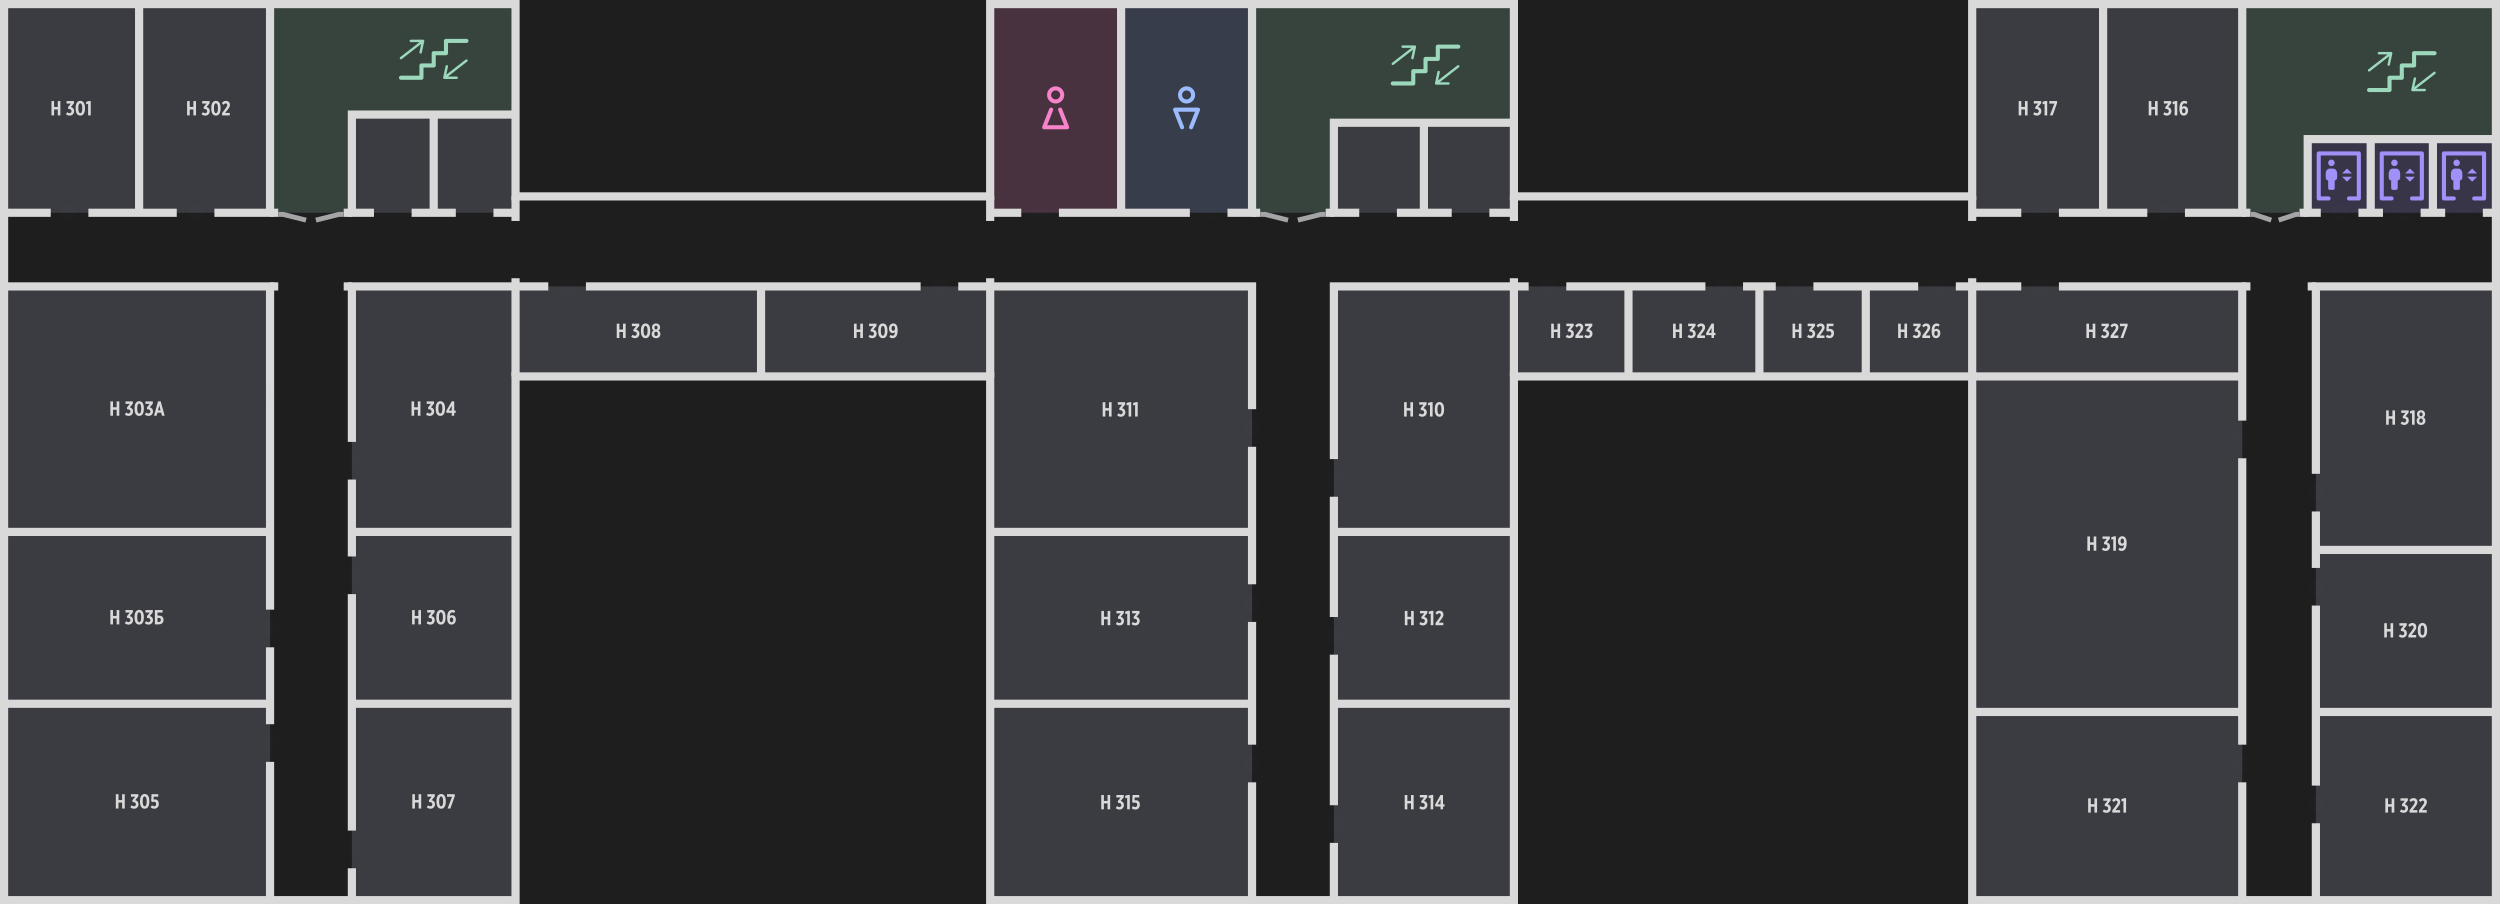 <svg width="3055" height="1105" viewBox="0 0 3055 1105" fill="none" xmlns="http://www.w3.org/2000/svg">
<rect width="3055" height="1105" fill="#1E1E1E"/>
<g id="Corpus N (BS)">
<rect width="7680" height="4320" transform="translate(-4336 -300)" fill="#1E1E1E"/>
<g id="N-3">
<rect width="3055" height="1105" fill="#1E1E1E"/>
<g id="Spaces">
<rect id="!n-3-4" x="1740" y="150" width="110" height="110" fill="#3B3C41"/>
<rect id="!n-3-3" x="1630" y="150" width="110" height="110" fill="#3B3C41"/>
<rect id="!n-3-2" x="530" y="140" width="100" height="120" fill="#3B3C41"/>
<rect id="!n-3-1" x="430" y="140" width="100" height="120" fill="#3B3C41"/>
<rect id="n-3-wcw-1" opacity="0.2" x="1210" y="5" width="160" height="255" fill="#F783CB"/>
<rect id="n-3-wcm-1" opacity="0.2" x="1370" y="5" width="160" height="255" fill="#9CBBFF"/>
<path id="n-3-stair-2" opacity="0.2" d="M1530 5H1850V150H1630V260H1530V5Z" fill="#9CD9BC"/>
<path id="n-3-stair-1" opacity="0.2" d="M2740 5H3050V170H2820V260H2740V5Z" fill="#9CD9BC"/>
<path id="n-3-stair-3" opacity="0.2" d="M330 5H630V140H430V260H330V5Z" fill="#9CD9BC"/>
<rect id="n-3-lift-3" opacity="0.2" x="2973" y="170" width="77" height="90" fill="#A091F8"/>
<rect id="n-3-lift-2" opacity="0.2" x="2897" y="170" width="76" height="90" fill="#A091F8"/>
<rect id="n-3-lift-1" opacity="0.2" x="2820" y="170" width="77" height="90" fill="#A091F8"/>
<rect id="n-327" x="2410" y="350" width="330" height="110" fill="#3B3C41"/>
<rect id="n-326" x="2280" y="350" width="130" height="110" fill="#3B3C41"/>
<rect id="n-325" x="2150" y="350" width="130" height="110" fill="#3B3C41"/>
<rect id="n-324" x="1990" y="350" width="160" height="110" fill="#3B3C41"/>
<rect id="n-323" x="1850" y="350" width="140" height="110" fill="#3B3C41"/>
<rect id="n-322" x="2830" y="870" width="220" height="230" fill="#3B3C41"/>
<rect id="n-321" x="2410" y="870" width="330" height="230" fill="#3B3C41"/>
<rect id="n-320" x="2830" y="672" width="220" height="198" fill="#3B3C41"/>
<rect id="n-319" x="2410" y="460" width="330" height="410" fill="#3B3C41"/>
<rect id="n-318" x="2830" y="350" width="220" height="322" fill="#3B3C41"/>
<rect id="n-317" x="2410" y="5" width="160" height="255" fill="#3B3C41"/>
<rect id="n-316" x="2570" y="5" width="170" height="255" fill="#3B3C41"/>
<rect id="n-315" x="1210" y="860" width="320" height="240" fill="#3B3C41"/>
<rect id="n-314" x="1630" y="860" width="220" height="240" fill="#3B3C41"/>
<rect id="n-313" x="1210" y="650" width="320" height="210" fill="#3B3C41"/>
<rect id="n-312" x="1630" y="650" width="220" height="210" fill="#3B3C41"/>
<rect id="n-311" x="1210" y="350" width="320" height="300" fill="#3B3C41"/>
<rect id="n-310" x="1630" y="350" width="220" height="300" fill="#3B3C41"/>
<rect id="n-309" x="930" y="350" width="280" height="110" fill="#3B3C41"/>
<rect id="n-308" x="630" y="350" width="300" height="110" fill="#3B3C41"/>
<rect id="n-307" x="430" y="860" width="200" height="240" fill="#3B3C41"/>
<rect id="n-306" x="430" y="650" width="200" height="210" fill="#3B3C41"/>
<rect id="n-305" x="5" y="860" width="325" height="240" fill="#3B3C41"/>
<rect id="n-304" x="430" y="350" width="200" height="300" fill="#3B3C41"/>
<rect id="n-303a" x="5" y="350" width="325" height="300" fill="#3B3C41"/>
<rect id="n-303b" x="5" y="650" width="325" height="210" fill="#3B3C41"/>
<rect id="n-302" x="170" y="5" width="160" height="255" fill="#3B3C41"/>
<rect id="n-301" x="5" y="5" width="165" height="255" fill="#3B3C41"/>
</g>
<g id="Walls">
<path id="Vneskniy kontur" d="M630 5H5V1100H630V460H1210V1100H1850V460H2410V1100H3050V5H2410V240H1850V5H1210V240H630V5Z" stroke="#D9D9D9" stroke-width="10"/>
<path id="Vector 137" d="M1850 340L1850 460" stroke="#D9D9D9" stroke-width="10"/>
<path id="Vector 150" d="M1210 340L1210 350" stroke="#D9D9D9" stroke-width="10"/>
<path id="Vector 211" d="M2410 340L2410 350" stroke="#D9D9D9" stroke-width="10"/>
<path id="Vector 205" d="M630 340L630 460" stroke="#D9D9D9" stroke-width="10"/>
<path id="Vector 140" d="M1630 650H1850" stroke="#D9D9D9" stroke-width="10"/>
<path id="Vector 207" d="M430 650H630" stroke="#D9D9D9" stroke-width="10"/>
<path id="Vector 143" d="M1210 650H1530" stroke="#D9D9D9" stroke-width="10"/>
<path id="Vector 209" d="M5 650H330" stroke="#D9D9D9" stroke-width="10"/>
<path id="Vector 141" d="M1630 860H1850" stroke="#D9D9D9" stroke-width="10"/>
<path id="Vector 208" d="M430 860H630" stroke="#D9D9D9" stroke-width="10"/>
<path id="Vector 144" d="M1210 860H1530" stroke="#D9D9D9" stroke-width="10"/>
<path id="Vector 210" d="M5 860H330" stroke="#D9D9D9" stroke-width="10"/>
<path id="Vector 146" d="M1370 260V5" stroke="#D9D9D9" stroke-width="10"/>
<path id="Vector 149" d="M1740 150V260" stroke="#D9D9D9" stroke-width="10"/>
<path id="Subtract" fill-rule="evenodd" clip-rule="evenodd" d="M1535 5V260V265H1530H1500V255H1525V5H1535ZM1454 255V265H1294V255H1454ZM1248 255V265H1210V255H1248Z" fill="#D9D9D9"/>
<path id="Subtract_2" fill-rule="evenodd" clip-rule="evenodd" d="M1850 145H1630H1625V150L1625 260V265H1630H1661V255H1635L1635 155H1850V145ZM1707 255V265H1774V255H1707ZM1845 265H1820V255H1845V240H1855V260V270H1845V265Z" fill="#D9D9D9"/>
<path id="Vector 138" d="M1210 240L1210 270" stroke="#D9D9D9" stroke-width="10"/>
<path id="Vector 212" d="M2410 240L2410 270" stroke="#D9D9D9" stroke-width="10"/>
<path id="Vector 206" d="M630 240L630 270" stroke="#D9D9D9" stroke-width="10"/>
<path id="Subtract_3" fill-rule="evenodd" clip-rule="evenodd" d="M1210 345H1205V350V461H1215V355H1525V500H1535V350V345H1530H1210ZM1525 546V714H1535V546H1525ZM1525 910V760H1535V910H1525ZM1525 956V1100H1535V956H1525Z" fill="#D9D9D9"/>
<path id="Subtract_4" fill-rule="evenodd" clip-rule="evenodd" d="M325 355H5V345H330H335V350V745H325V355ZM325 885V791H335V885H325ZM325 931V1100H335V931H325Z" fill="#D9D9D9"/>
<path id="Subtract_5" fill-rule="evenodd" clip-rule="evenodd" d="M1630 345H1625V350V561H1635V355H1850V345H1630ZM1625 607V754H1635V607H1625ZM1625 984V800H1635V984H1625ZM1625 1030V1100H1635V1030H1625Z" fill="#D9D9D9"/>
<path id="Vector 204" d="M930 350V460" stroke="#D9D9D9" stroke-width="10"/>
<path id="Vector 217" d="M1990 350V460" stroke="#D9D9D9" stroke-width="10"/>
<path id="Vector 218" d="M2150 350V460" stroke="#D9D9D9" stroke-width="10"/>
<path id="Vector 219" d="M2280 350V460" stroke="#D9D9D9" stroke-width="10"/>
<path id="Vector 220" d="M2410 350V460" stroke="#D9D9D9" stroke-width="10"/>
<path id="Vector 221" d="M2740 460H2410" stroke="#D9D9D9" stroke-width="10"/>
<path id="Vector 222" d="M2740 870H2410" stroke="#D9D9D9" stroke-width="10"/>
<path id="Vector 223" d="M3050 870L2830 870" stroke="#D9D9D9" stroke-width="10"/>
<path id="Vector 224" d="M3050 672L2830 672" stroke="#D9D9D9" stroke-width="10"/>
<path id="Subtract_6" fill-rule="evenodd" clip-rule="evenodd" d="M716 345H1125V355H716V345ZM1210 355H1171V345H1210V355ZM670 345H430H425V350V540H435V355H670V345ZM435 586H425V680H435V586ZM425 726V1015H435V726H425ZM425 1100V1061H435V1100H425Z" fill="#D9D9D9"/>
<path id="Subtract_7" fill-rule="evenodd" clip-rule="evenodd" d="M325 255V5H335V260V265H330H262V255H325ZM216 255V265H108V255H216ZM62 255V265H5V255H62Z" fill="#D9D9D9"/>
<path id="Vector 214" d="M530 140V260" stroke="#D9D9D9" stroke-width="10"/>
<path id="Subtract_8" fill-rule="evenodd" clip-rule="evenodd" d="M2745 5V260V265H2740H2670V255H2735V5H2745ZM2624 255H2516V265H2624V255ZM2470 255V265H2410V255H2470Z" fill="#D9D9D9"/>
<path id="Vector 227" d="M2973 170V260" stroke="#D9D9D9" stroke-width="10"/>
<path id="Vector 226" d="M2897 170V260" stroke="#D9D9D9" stroke-width="10"/>
<path id="Vector 228" d="M2570 260V5" stroke="#D9D9D9" stroke-width="10"/>
<path id="Subtract_9" fill-rule="evenodd" clip-rule="evenodd" d="M2820 165L2815 165V170V260V265H2820H2836L2836 255H2825V175L3050 175V165L2820 165ZM2882 265H2912V255H2882V265ZM2988 265H2958V255H2988V265ZM3034 265H3050V255H3034V265Z" fill="#D9D9D9"/>
<path id="Subtract_10" fill-rule="evenodd" clip-rule="evenodd" d="M2830 345H2825V350V579H2835V355H3050V345H2830ZM2825 625V694H2835V625H2825ZM2825 960V740H2835V960H2825ZM2825 1006V1100H2835V1006H2825Z" fill="#D9D9D9"/>
<path id="Subtract_11" fill-rule="evenodd" clip-rule="evenodd" d="M2470 355V345H2390V355H2470ZM2516 355H2735V514H2745V350V345H2740H2516V355ZM2344 345V355H2216V345H2344ZM2735 910V560H2745V910H2735ZM2735 956V1100H2745V956H2735ZM2170 355V345H2130V355H2170ZM2084 345V355H1914V345H2084ZM1868 355L1868 345H1850V355H1868Z" fill="#D9D9D9"/>
<path id="Vector 229" d="M170 260V5" stroke="#D9D9D9" stroke-width="10"/>
<path id="Subtract_12" fill-rule="evenodd" clip-rule="evenodd" d="M425 135H430H630V145H435V255H457V265H430H425V260V140V135ZM503 265H557V255H503V265ZM630 265H603V255H630V265Z" fill="#D9D9D9"/>
<path id="Subtract_13" fill-rule="evenodd" clip-rule="evenodd" d="M1540 265L1540 255H1530V265H1540ZM1620 265H1630V255H1620V265Z" fill="#D9D9D9"/>
<path id="Vector 285" d="M2740 260H2750" stroke="#D9D9D9" stroke-width="10"/>
<path id="Vector 286" d="M2810 260H2820" stroke="#D9D9D9" stroke-width="10"/>
<path id="Vector 281" d="M2740 350H2750" stroke="#D9D9D9" stroke-width="10"/>
<path id="Vector 282" d="M2820 350H2830" stroke="#D9D9D9" stroke-width="10"/>
<path id="Vector 283" d="M330 350H340" stroke="#D9D9D9" stroke-width="10"/>
<path id="Vector 284" d="M420 350H430" stroke="#D9D9D9" stroke-width="10"/>
<path id="Subtract_14" fill-rule="evenodd" clip-rule="evenodd" d="M340 265L340 255H330V265H340ZM420 265H430V255H420V265Z" fill="#D9D9D9"/>
</g>
<g id="Textes">
<path id="n-327_2" d="M2549.58 413V395.528H2552.8V402.704H2557.26V395.528H2560.48V413H2557.26V405.728H2552.8V413H2549.58ZM2571.84 413.264C2570.05 413.264 2568.53 412.688 2567.3 411.536L2568.89 409.04C2569.72 409.872 2570.64 410.288 2571.65 410.288C2572.37 410.288 2572.95 410.064 2573.4 409.616C2573.86 409.152 2574.09 408.536 2574.09 407.768V407.72C2574.09 406.888 2573.77 406.248 2573.13 405.8C2572.51 405.336 2571.6 405.104 2570.4 405.104H2570.04L2569.8 403.016L2573.3 398.528H2568.07V395.528H2577.07V398.216L2573.33 402.8C2574.48 403.072 2575.42 403.616 2576.16 404.432C2576.91 405.232 2577.29 406.296 2577.29 407.624V407.72C2577.29 409.368 2576.77 410.704 2575.73 411.728C2574.7 412.752 2573.41 413.264 2571.84 413.264ZM2579.11 413V410.336L2583.55 404.36C2584.3 403.336 2584.81 402.536 2585.08 401.96C2585.37 401.384 2585.51 400.824 2585.51 400.28C2585.51 399.688 2585.33 399.216 2584.96 398.864C2584.59 398.512 2584.14 398.336 2583.59 398.336C2582.71 398.336 2581.79 398.936 2580.81 400.136L2578.94 397.904C2580.28 396.144 2581.94 395.264 2583.91 395.264C2585.33 395.264 2586.49 395.688 2587.39 396.536C2588.3 397.368 2588.75 398.52 2588.75 399.992V400.04C2588.75 401 2588.56 401.88 2588.18 402.68C2587.81 403.464 2587.1 404.552 2586.04 405.944L2582.97 409.976H2588.63V413H2579.11ZM2591.21 413L2596.66 398.624H2590.52V395.528H2599.97V397.904L2594.6 413H2591.21Z" fill="#D9D9D9"/>
<path id="n-326_2" d="M2319.52 413V395.528H2322.74V402.704H2327.2V395.528H2330.42V413H2327.2V405.728H2322.74V413H2319.52ZM2341.78 413.264C2339.98 413.264 2338.47 412.688 2337.24 411.536L2338.82 409.04C2339.66 409.872 2340.58 410.288 2341.58 410.288C2342.3 410.288 2342.89 410.064 2343.34 409.616C2343.8 409.152 2344.03 408.536 2344.03 407.768V407.72C2344.03 406.888 2343.71 406.248 2343.07 405.8C2342.45 405.336 2341.54 405.104 2340.34 405.104H2339.98L2339.74 403.016L2343.24 398.528H2338.01V395.528H2347.01V398.216L2343.26 402.8C2344.42 403.072 2345.36 403.616 2346.1 404.432C2346.85 405.232 2347.22 406.296 2347.22 407.624V407.72C2347.22 409.368 2346.7 410.704 2345.66 411.728C2344.64 412.752 2343.34 413.264 2341.78 413.264ZM2349.04 413V410.336L2353.48 404.36C2354.24 403.336 2354.75 402.536 2355.02 401.96C2355.31 401.384 2355.45 400.824 2355.45 400.28C2355.45 399.688 2355.27 399.216 2354.9 398.864C2354.53 398.512 2354.08 398.336 2353.53 398.336C2352.65 398.336 2351.72 398.936 2350.75 400.136L2348.88 397.904C2350.22 396.144 2351.88 395.264 2353.84 395.264C2355.27 395.264 2356.43 395.688 2357.32 396.536C2358.24 397.368 2358.69 398.52 2358.69 399.992V400.04C2358.69 401 2358.5 401.88 2358.12 402.68C2357.75 403.464 2357.04 404.552 2355.98 405.944L2352.91 409.976H2358.57V413H2349.04ZM2365.83 413.264C2364.42 413.264 2363.29 412.816 2362.42 411.92C2361.11 410.608 2360.46 408.312 2360.46 405.032V404.792C2360.46 401.592 2360.99 399.208 2362.06 397.64C2363.15 396.056 2364.67 395.264 2366.62 395.264C2367.95 395.264 2369.18 395.68 2370.32 396.512L2368.93 399.176C2368.22 398.552 2367.45 398.24 2366.6 398.24C2365.74 398.24 2365.05 398.624 2364.54 399.392C2364.04 400.16 2363.76 401.28 2363.7 402.752C2364.51 402.08 2365.47 401.744 2366.58 401.744C2367.81 401.744 2368.86 402.208 2369.72 403.136C2370.6 404.064 2371.04 405.416 2371.04 407.192V407.264C2371.04 409.024 2370.54 410.464 2369.53 411.584C2368.54 412.704 2367.3 413.264 2365.83 413.264ZM2364.25 409.592C2364.62 410.12 2365.14 410.384 2365.81 410.384C2366.48 410.384 2367 410.12 2367.37 409.592C2367.74 409.064 2367.92 408.344 2367.92 407.432V407.408C2367.92 406.496 2367.73 405.784 2367.34 405.272C2366.98 404.744 2366.46 404.48 2365.81 404.48C2365.15 404.48 2364.63 404.744 2364.25 405.272C2363.88 405.784 2363.7 406.496 2363.7 407.408V407.432C2363.7 408.344 2363.88 409.064 2364.25 409.592Z" fill="#D9D9D9"/>
<path id="n-325_2" d="M2190.48 413V395.528H2193.7V402.704H2198.16V395.528H2201.38V413H2198.16V405.728H2193.7V413H2190.48ZM2212.73 413.264C2210.94 413.264 2209.43 412.688 2208.2 411.536L2209.78 409.04C2210.61 409.872 2211.53 410.288 2212.54 410.288C2213.26 410.288 2213.85 410.064 2214.29 409.616C2214.76 409.152 2214.99 408.536 2214.99 407.768V407.72C2214.99 406.888 2214.67 406.248 2214.03 405.8C2213.41 405.336 2212.49 405.104 2211.29 405.104H2210.93L2210.69 403.016L2214.2 398.528H2208.97V395.528H2217.97V398.216L2214.22 402.8C2215.37 403.072 2216.32 403.616 2217.05 404.432C2217.81 405.232 2218.18 406.296 2218.18 407.624V407.72C2218.18 409.368 2217.66 410.704 2216.62 411.728C2215.6 412.752 2214.3 413.264 2212.73 413.264ZM2220 413V410.336L2224.44 404.36C2225.19 403.336 2225.7 402.536 2225.98 401.96C2226.26 401.384 2226.41 400.824 2226.41 400.28C2226.41 399.688 2226.22 399.216 2225.86 398.864C2225.49 398.512 2225.03 398.336 2224.49 398.336C2223.61 398.336 2222.68 398.936 2221.7 400.136L2219.83 397.904C2221.18 396.144 2222.83 395.264 2224.8 395.264C2226.22 395.264 2227.38 395.688 2228.28 396.536C2229.19 397.368 2229.65 398.52 2229.65 399.992V400.04C2229.65 401 2229.46 401.88 2229.07 402.68C2228.7 403.464 2227.99 404.552 2226.94 405.944L2223.86 409.976H2229.53V413H2220ZM2235.59 413.264C2233.89 413.264 2232.4 412.688 2231.12 411.536L2232.73 409.016C2233.64 409.832 2234.56 410.24 2235.49 410.24C2236.23 410.24 2236.82 409.992 2237.27 409.496C2237.72 408.984 2237.94 408.296 2237.94 407.432V407.408C2237.94 406.576 2237.7 405.928 2237.22 405.464C2236.74 404.984 2236.12 404.744 2235.37 404.744C2234.78 404.744 2234.16 404.896 2233.52 405.2L2231.8 404.072L2232.28 395.528H2240.44V398.528H2234.87L2234.65 402.032C2235.2 401.888 2235.73 401.816 2236.26 401.816C2237.64 401.816 2238.79 402.272 2239.72 403.184C2240.66 404.08 2241.13 405.44 2241.13 407.264V407.336C2241.13 409.16 2240.61 410.608 2239.57 411.68C2238.53 412.736 2237.2 413.264 2235.59 413.264Z" fill="#D9D9D9"/>
<path id="n-324_2" d="M2044.46 413V395.528H2047.68V402.704H2052.14V395.528H2055.36V413H2052.14V405.728H2047.68V413H2044.46ZM2066.72 413.264C2064.93 413.264 2063.41 412.688 2062.18 411.536L2063.77 409.04C2064.6 409.872 2065.52 410.288 2066.53 410.288C2067.25 410.288 2067.83 410.064 2068.28 409.616C2068.74 409.152 2068.97 408.536 2068.97 407.768V407.72C2068.97 406.888 2068.65 406.248 2068.01 405.8C2067.39 405.336 2066.48 405.104 2065.28 405.104H2064.92L2064.68 403.016L2068.18 398.528H2062.95V395.528H2071.95V398.216L2068.21 402.8C2069.36 403.072 2070.3 403.616 2071.04 404.432C2071.79 405.232 2072.17 406.296 2072.17 407.624V407.72C2072.17 409.368 2071.65 410.704 2070.61 411.728C2069.58 412.752 2068.29 413.264 2066.72 413.264ZM2073.98 413V410.336L2078.42 404.36C2079.18 403.336 2079.69 402.536 2079.96 401.96C2080.25 401.384 2080.39 400.824 2080.39 400.28C2080.39 399.688 2080.21 399.216 2079.84 398.864C2079.47 398.512 2079.02 398.336 2078.47 398.336C2077.59 398.336 2076.66 398.936 2075.69 400.136L2073.82 397.904C2075.16 396.144 2076.82 395.264 2078.78 395.264C2080.21 395.264 2081.37 395.688 2082.26 396.536C2083.18 397.368 2083.63 398.52 2083.63 399.992V400.04C2083.63 401 2083.44 401.88 2083.06 402.68C2082.69 403.464 2081.98 404.552 2080.92 405.944L2077.85 409.976H2083.51V413H2073.98ZM2091.45 413V409.544H2085.04L2084.78 407.168L2091.48 395.456H2094.45V406.784H2096.3V409.544H2094.45V413H2091.45ZM2088 406.784H2091.45V400.64L2088 406.784Z" fill="#D9D9D9"/>
<path id="n-323_2" d="M1895.56 413V395.528H1898.78V402.704H1903.24V395.528H1906.46V413H1903.24V405.728H1898.78V413H1895.56ZM1917.82 413.264C1916.02 413.264 1914.51 412.688 1913.28 411.536L1914.86 409.04C1915.7 409.872 1916.62 410.288 1917.62 410.288C1918.34 410.288 1918.93 410.064 1919.38 409.616C1919.84 409.152 1920.07 408.536 1920.07 407.768V407.72C1920.07 406.888 1919.75 406.248 1919.11 405.8C1918.49 405.336 1917.58 405.104 1916.38 405.104H1916.02L1915.78 403.016L1919.28 398.528H1914.05V395.528H1923.05V398.216L1919.3 402.8C1920.46 403.072 1921.4 403.616 1922.14 404.432C1922.89 405.232 1923.26 406.296 1923.26 407.624V407.72C1923.26 409.368 1922.74 410.704 1921.7 411.728C1920.68 412.752 1919.38 413.264 1917.82 413.264ZM1925.08 413V410.336L1929.52 404.36C1930.27 403.336 1930.79 402.536 1931.06 401.96C1931.35 401.384 1931.49 400.824 1931.49 400.28C1931.49 399.688 1931.31 399.216 1930.94 398.864C1930.57 398.512 1930.11 398.336 1929.57 398.336C1928.69 398.336 1927.76 398.936 1926.79 400.136L1924.91 397.904C1926.26 396.144 1927.91 395.264 1929.88 395.264C1931.31 395.264 1932.47 395.688 1933.36 396.536C1934.27 397.368 1934.73 398.52 1934.73 399.992V400.04C1934.73 401 1934.54 401.88 1934.15 402.68C1933.79 403.464 1933.07 404.552 1932.02 405.944L1928.95 409.976H1934.61V413H1925.08ZM1940.55 413.264C1938.76 413.264 1937.25 412.688 1936.01 411.536L1937.6 409.04C1938.43 409.872 1939.35 410.288 1940.36 410.288C1941.08 410.288 1941.66 410.064 1942.11 409.616C1942.57 409.152 1942.81 408.536 1942.81 407.768V407.72C1942.81 406.888 1942.49 406.248 1941.85 405.8C1941.22 405.336 1940.31 405.104 1939.11 405.104H1938.75L1938.51 403.016L1942.01 398.528H1936.78V395.528H1945.78V398.216L1942.04 402.8C1943.19 403.072 1944.13 403.616 1944.87 404.432C1945.62 405.232 1946 406.296 1946 407.624V407.72C1946 409.368 1945.48 410.704 1944.44 411.728C1943.41 412.752 1942.12 413.264 1940.55 413.264Z" fill="#D9D9D9"/>
<path id="n-322_2" d="M2914.93 993V975.528H2918.15V982.704H2922.61V975.528H2925.83V993H2922.61V985.728H2918.15V993H2914.93ZM2937.19 993.264C2935.39 993.264 2933.88 992.688 2932.65 991.536L2934.23 989.04C2935.07 989.872 2935.99 990.288 2936.99 990.288C2937.71 990.288 2938.3 990.064 2938.75 989.616C2939.21 989.152 2939.44 988.536 2939.44 987.768V987.72C2939.44 986.888 2939.12 986.248 2938.48 985.8C2937.86 985.336 2936.95 985.104 2935.75 985.104H2935.39L2935.15 983.016L2938.65 978.528H2933.42V975.528H2942.42V978.216L2938.67 982.8C2939.83 983.072 2940.77 983.616 2941.51 984.432C2942.26 985.232 2942.63 986.296 2942.63 987.624V987.72C2942.63 989.368 2942.11 990.704 2941.07 991.728C2940.05 992.752 2938.75 993.264 2937.19 993.264ZM2944.45 993V990.336L2948.89 984.36C2949.65 983.336 2950.16 982.536 2950.43 981.96C2950.72 981.384 2950.86 980.824 2950.86 980.28C2950.86 979.688 2950.68 979.216 2950.31 978.864C2949.94 978.512 2949.49 978.336 2948.94 978.336C2948.06 978.336 2947.13 978.936 2946.16 980.136L2944.29 977.904C2945.63 976.144 2947.29 975.264 2949.25 975.264C2950.68 975.264 2951.84 975.688 2952.73 976.536C2953.65 977.368 2954.1 978.52 2954.1 979.992V980.04C2954.1 981 2953.91 981.88 2953.53 982.68C2953.16 983.464 2952.45 984.552 2951.39 985.944L2948.32 989.976H2953.98V993H2944.45ZM2955.98 993V990.336L2960.42 984.36C2961.18 983.336 2961.69 982.536 2961.96 981.96C2962.25 981.384 2962.39 980.824 2962.39 980.28C2962.39 979.688 2962.21 979.216 2961.84 978.864C2961.47 978.512 2961.02 978.336 2960.47 978.336C2959.59 978.336 2958.66 978.936 2957.69 980.136L2955.82 977.904C2957.16 976.144 2958.82 975.264 2960.78 975.264C2962.21 975.264 2963.37 975.688 2964.26 976.536C2965.18 977.368 2965.63 978.52 2965.63 979.992V980.04C2965.63 981 2965.44 981.88 2965.06 982.68C2964.69 983.464 2963.98 984.552 2962.92 985.944L2959.85 989.976H2965.51V993H2955.98Z" fill="#D9D9D9"/>
<path id="n-321_2" d="M2551.73 993V975.528H2554.94V982.704H2559.41V975.528H2562.62V993H2559.41V985.728H2554.94V993H2551.73ZM2573.98 993.264C2572.19 993.264 2570.68 992.688 2569.44 991.536L2571.03 989.04C2571.86 989.872 2572.78 990.288 2573.79 990.288C2574.51 990.288 2575.09 990.064 2575.54 989.616C2576 989.152 2576.24 988.536 2576.24 987.768V987.72C2576.24 986.888 2575.92 986.248 2575.28 985.8C2574.65 985.336 2573.74 985.104 2572.54 985.104H2572.18L2571.94 983.016L2575.44 978.528H2570.21V975.528H2579.21V978.216L2575.47 982.8C2576.62 983.072 2577.56 983.616 2578.3 984.432C2579.05 985.232 2579.43 986.296 2579.43 987.624V987.72C2579.43 989.368 2578.91 990.704 2577.87 991.728C2576.84 992.752 2575.55 993.264 2573.98 993.264ZM2581.25 993V990.336L2585.69 984.36C2586.44 983.336 2586.95 982.536 2587.22 981.96C2587.51 981.384 2587.65 980.824 2587.65 980.28C2587.65 979.688 2587.47 979.216 2587.1 978.864C2586.73 978.512 2586.28 978.336 2585.73 978.336C2584.85 978.336 2583.93 978.936 2582.95 980.136L2581.08 977.904C2582.42 976.144 2584.08 975.264 2586.05 975.264C2587.47 975.264 2588.63 975.688 2589.53 976.536C2590.44 977.368 2590.89 978.52 2590.89 979.992V980.04C2590.89 981 2590.7 981.88 2590.32 982.68C2589.95 983.464 2589.24 984.552 2588.18 985.944L2585.11 989.976H2590.77V993H2581.25ZM2594.84 993V978.816L2592.59 979.488L2592.3 976.512L2595.8 975.408H2598.06V993H2594.84Z" fill="#D9D9D9"/>
<path id="n-320_2" d="M2913.54 779V761.528H2916.76V768.704H2921.22V761.528H2924.44V779H2921.22V771.728H2916.76V779H2913.54ZM2935.8 779.264C2934 779.264 2932.49 778.688 2931.26 777.536L2932.84 775.04C2933.68 775.872 2934.6 776.288 2935.6 776.288C2936.32 776.288 2936.91 776.064 2937.36 775.616C2937.82 775.152 2938.05 774.536 2938.05 773.768V773.72C2938.05 772.888 2937.73 772.248 2937.09 771.8C2936.47 771.336 2935.56 771.104 2934.36 771.104H2934L2933.76 769.016L2937.26 764.528H2932.03V761.528H2941.03V764.216L2937.28 768.8C2938.44 769.072 2939.38 769.616 2940.12 770.432C2940.87 771.232 2941.24 772.296 2941.24 773.624V773.72C2941.24 775.368 2940.72 776.704 2939.68 777.728C2938.66 778.752 2937.36 779.264 2935.8 779.264ZM2943.06 779V776.336L2947.5 770.36C2948.25 769.336 2948.77 768.536 2949.04 767.96C2949.33 767.384 2949.47 766.824 2949.47 766.28C2949.47 765.688 2949.29 765.216 2948.92 764.864C2948.55 764.512 2948.09 764.336 2947.55 764.336C2946.67 764.336 2945.74 764.936 2944.77 766.136L2942.89 763.904C2944.24 762.144 2945.89 761.264 2947.86 761.264C2949.29 761.264 2950.45 761.688 2951.34 762.536C2952.25 763.368 2952.71 764.52 2952.71 765.992V766.04C2952.71 767 2952.52 767.88 2952.13 768.68C2951.77 769.464 2951.05 770.552 2950 771.944L2946.93 775.976H2952.59V779H2943.06ZM2960.23 779.264C2958.43 779.264 2957.03 778.52 2956.03 777.032C2955.04 775.544 2954.55 773.392 2954.55 770.576V769.976C2954.55 767.144 2955.04 764.984 2956.03 763.496C2957.04 762.008 2958.45 761.264 2960.26 761.264C2962.05 761.264 2963.44 762.008 2964.43 763.496C2965.43 764.984 2965.92 767.136 2965.92 769.952V770.552C2965.92 773.384 2965.42 775.544 2964.41 777.032C2963.42 778.52 2962.03 779.264 2960.23 779.264ZM2960.26 776.288C2961.87 776.288 2962.68 774.352 2962.68 770.48V770.072C2962.68 768.056 2962.46 766.584 2962.01 765.656C2961.56 764.712 2960.97 764.24 2960.23 764.24C2958.62 764.24 2957.81 766.176 2957.81 770.048V770.456C2957.81 774.344 2958.63 776.288 2960.26 776.288Z" fill="#D9D9D9"/>
<path id="n-319_2" d="M2550.77 673V655.528H2553.98V662.704H2558.45V655.528H2561.66V673H2558.45V665.728H2553.98V673H2550.77ZM2573.02 673.264C2571.23 673.264 2569.72 672.688 2568.49 671.536L2570.07 669.04C2570.9 669.872 2571.82 670.288 2572.83 670.288C2573.55 670.288 2574.13 670.064 2574.58 669.616C2575.05 669.152 2575.28 668.536 2575.28 667.768V667.72C2575.28 666.888 2574.96 666.248 2574.32 665.8C2573.69 665.336 2572.78 665.104 2571.58 665.104H2571.22L2570.98 663.016L2574.49 658.528H2569.25V655.528H2578.25V658.216L2574.51 662.8C2575.66 663.072 2576.61 663.616 2577.34 664.432C2578.09 665.232 2578.47 666.296 2578.47 667.624V667.72C2578.47 669.368 2577.95 670.704 2576.91 671.728C2575.89 672.752 2574.59 673.264 2573.02 673.264ZM2582.42 673V658.816L2580.17 659.488L2579.88 656.512L2583.38 655.408H2585.64V673H2582.42ZM2592.6 670.288C2593.46 670.288 2594.14 669.92 2594.64 669.184C2595.14 668.448 2595.42 667.392 2595.48 666.016C2594.7 666.656 2593.75 666.976 2592.65 666.976C2591.4 666.976 2590.34 666.504 2589.46 665.56C2588.59 664.616 2588.16 663.24 2588.16 661.432V661.36C2588.16 659.568 2588.66 658.104 2589.65 656.968C2590.66 655.832 2591.9 655.264 2593.37 655.264C2594.78 655.264 2595.91 655.712 2596.78 656.608C2597.43 657.296 2597.92 658.168 2598.24 659.224C2598.58 660.28 2598.74 661.704 2598.74 663.496V663.736C2598.74 666.936 2598.2 669.328 2597.11 670.912C2596.04 672.48 2594.53 673.264 2592.58 673.264C2591.18 673.264 2589.86 672.784 2588.62 671.824L2590.01 669.16C2590.94 669.912 2591.8 670.288 2592.6 670.288ZM2593.39 664.24C2594.06 664.24 2594.58 663.976 2594.95 663.448C2595.34 662.92 2595.53 662.176 2595.53 661.216V661.192C2595.53 660.232 2595.34 659.488 2594.95 658.96C2594.58 658.416 2594.06 658.144 2593.39 658.144C2592.72 658.144 2592.2 658.416 2591.83 658.96C2591.46 659.488 2591.28 660.232 2591.28 661.192V661.216C2591.28 662.176 2591.46 662.92 2591.83 663.448C2592.22 663.976 2592.74 664.24 2593.39 664.24Z" fill="#D9D9D9"/>
<path id="n-318_2" d="M2915.84 519V501.528H2919.05V508.704H2923.52V501.528H2926.73V519H2923.52V511.728H2919.05V519H2915.84ZM2938.09 519.264C2936.3 519.264 2934.79 518.688 2933.56 517.536L2935.14 515.04C2935.97 515.872 2936.89 516.288 2937.9 516.288C2938.62 516.288 2939.2 516.064 2939.65 515.616C2940.12 515.152 2940.35 514.536 2940.35 513.768V513.72C2940.35 512.888 2940.03 512.248 2939.39 511.8C2938.76 511.336 2937.85 511.104 2936.65 511.104H2936.29L2936.05 509.016L2939.56 504.528H2934.32V501.528H2943.32V504.216L2939.58 508.8C2940.73 509.072 2941.68 509.616 2942.41 510.432C2943.16 511.232 2943.54 512.296 2943.54 513.624V513.72C2943.54 515.368 2943.02 516.704 2941.98 517.728C2940.96 518.752 2939.66 519.264 2938.09 519.264ZM2947.49 519V504.816L2945.24 505.488L2944.95 502.512L2948.45 501.408H2950.71V519H2947.49ZM2958.49 519.264C2956.94 519.264 2955.66 518.816 2954.67 517.92C2953.68 517.008 2953.18 515.792 2953.18 514.272V514.152C2953.18 512.248 2953.99 510.848 2955.61 509.952C2954.25 509.12 2953.57 507.832 2953.57 506.088V505.968C2953.57 504.592 2954.02 503.464 2954.94 502.584C2955.86 501.704 2957.05 501.264 2958.49 501.264C2959.93 501.264 2961.1 501.704 2962.02 502.584C2962.94 503.464 2963.41 504.592 2963.41 505.968V506.088C2963.41 507.816 2962.74 509.104 2961.39 509.952C2963.01 510.848 2963.82 512.248 2963.82 514.152V514.272C2963.82 515.792 2963.32 517.008 2962.33 517.92C2961.34 518.816 2960.06 519.264 2958.49 519.264ZM2957.12 508.008C2957.49 508.456 2957.94 508.68 2958.49 508.68C2959.03 508.68 2959.49 508.456 2959.86 508.008C2960.22 507.56 2960.41 506.968 2960.41 506.232V506.208C2960.41 505.472 2960.22 504.904 2959.86 504.504C2959.49 504.088 2959.03 503.88 2958.49 503.88C2957.94 503.88 2957.49 504.088 2957.12 504.504C2956.75 504.904 2956.57 505.472 2956.57 506.208V506.232C2956.57 506.968 2956.75 507.56 2957.12 508.008ZM2956.9 515.928C2957.32 516.392 2957.85 516.624 2958.49 516.624C2959.13 516.624 2959.66 516.392 2960.07 515.928C2960.49 515.464 2960.7 514.816 2960.7 513.984V513.936C2960.7 513.136 2960.49 512.504 2960.07 512.04C2959.66 511.576 2959.13 511.344 2958.49 511.344C2957.85 511.344 2957.32 511.576 2956.9 512.04C2956.5 512.504 2956.3 513.136 2956.3 513.936V513.984C2956.3 514.816 2956.5 515.464 2956.9 515.928Z" fill="#D9D9D9"/>
<path id="n-317_2" d="M2466.82 141V123.528H2470.03V130.704H2474.5V123.528H2477.71V141H2474.5V133.728H2470.03V141H2466.82ZM2489.07 141.264C2487.28 141.264 2485.77 140.688 2484.54 139.536L2486.12 137.04C2486.95 137.872 2487.87 138.288 2488.88 138.288C2489.6 138.288 2490.18 138.064 2490.63 137.616C2491.1 137.152 2491.33 136.536 2491.33 135.768V135.72C2491.33 134.888 2491.01 134.248 2490.37 133.8C2489.74 133.336 2488.83 133.104 2487.63 133.104H2487.27L2487.03 131.016L2490.54 126.528H2485.3V123.528H2494.3V126.216L2490.56 130.8C2491.71 131.072 2492.66 131.616 2493.39 132.432C2494.14 133.232 2494.52 134.296 2494.52 135.624V135.72C2494.52 137.368 2494 138.704 2492.96 139.728C2491.94 140.752 2490.64 141.264 2489.07 141.264ZM2498.47 141V126.816L2496.22 127.488L2495.93 124.512L2499.43 123.408H2501.69V141H2498.47ZM2504.98 141L2510.43 126.624H2504.28V123.528H2513.74V125.904L2508.36 141H2504.98Z" fill="#D9D9D9"/>
<path id="n-316_2" d="M2625.74 141V123.528H2628.96V130.704H2633.42V123.528H2636.64V141H2633.42V133.728H2628.96V141H2625.74ZM2648 141.264C2646.21 141.264 2644.69 140.688 2643.46 139.536L2645.05 137.04C2645.88 137.872 2646.8 138.288 2647.81 138.288C2648.53 138.288 2649.11 138.064 2649.56 137.616C2650.02 137.152 2650.25 136.536 2650.25 135.768V135.72C2650.25 134.888 2649.93 134.248 2649.29 133.8C2648.67 133.336 2647.76 133.104 2646.56 133.104H2646.2L2645.96 131.016L2649.46 126.528H2644.23V123.528H2653.23V126.216L2649.49 130.8C2650.64 131.072 2651.58 131.616 2652.32 132.432C2653.07 133.232 2653.45 134.296 2653.45 135.624V135.72C2653.45 137.368 2652.93 138.704 2651.89 139.728C2650.86 140.752 2649.57 141.264 2648 141.264ZM2657.4 141V126.816L2655.14 127.488L2654.86 124.512L2658.36 123.408H2660.62V141H2657.4ZM2668.61 141.264C2667.2 141.264 2666.07 140.816 2665.2 139.92C2663.89 138.608 2663.23 136.312 2663.23 133.032V132.792C2663.23 129.592 2663.77 127.208 2664.84 125.64C2665.93 124.056 2667.45 123.264 2669.4 123.264C2670.73 123.264 2671.96 123.68 2673.1 124.512L2671.71 127.176C2671 126.552 2670.23 126.24 2669.38 126.24C2668.51 126.24 2667.83 126.624 2667.31 127.392C2666.82 128.16 2666.54 129.28 2666.47 130.752C2667.29 130.08 2668.25 129.744 2669.35 129.744C2670.59 129.744 2671.63 130.208 2672.5 131.136C2673.38 132.064 2673.82 133.416 2673.82 135.192V135.264C2673.82 137.024 2673.31 138.464 2672.31 139.584C2671.31 140.704 2670.08 141.264 2668.61 141.264ZM2667.03 137.592C2667.39 138.12 2667.91 138.384 2668.59 138.384C2669.26 138.384 2669.78 138.12 2670.15 137.592C2670.51 137.064 2670.7 136.344 2670.7 135.432V135.408C2670.7 134.496 2670.51 133.784 2670.12 133.272C2669.75 132.744 2669.24 132.48 2668.59 132.48C2667.93 132.48 2667.41 132.744 2667.03 133.272C2666.66 133.784 2666.47 134.496 2666.47 135.408V135.432C2666.47 136.344 2666.66 137.064 2667.03 137.592Z" fill="#D9D9D9"/>
<path id="n-315_2" d="M1345.74 989V971.528H1348.95V978.704H1353.42V971.528H1356.63V989H1353.42V981.728H1348.95V989H1345.74ZM1367.99 989.264C1366.2 989.264 1364.69 988.688 1363.45 987.536L1365.04 985.04C1365.87 985.872 1366.79 986.288 1367.8 986.288C1368.52 986.288 1369.1 986.064 1369.55 985.616C1370.01 985.152 1370.25 984.536 1370.25 983.768V983.72C1370.25 982.888 1369.93 982.248 1369.29 981.8C1368.66 981.336 1367.75 981.104 1366.55 981.104H1366.19L1365.95 979.016L1369.45 974.528H1364.22V971.528H1373.22V974.216L1369.48 978.8C1370.63 979.072 1371.57 979.616 1372.31 980.432C1373.06 981.232 1373.44 982.296 1373.44 983.624V983.72C1373.44 985.368 1372.92 986.704 1371.88 987.728C1370.85 988.752 1369.56 989.264 1367.99 989.264ZM1377.39 989V974.816L1375.14 975.488L1374.85 972.512L1378.35 971.408H1380.61V989H1377.39ZM1387.33 989.264C1385.63 989.264 1384.15 988.688 1382.87 987.536L1384.47 985.016C1385.39 985.832 1386.31 986.24 1387.23 986.24C1387.97 986.24 1388.56 985.992 1389.01 985.496C1389.46 984.984 1389.68 984.296 1389.68 983.432V983.408C1389.68 982.576 1389.44 981.928 1388.96 981.464C1388.48 980.984 1387.87 980.744 1387.11 980.744C1386.52 980.744 1385.91 980.896 1385.27 981.2L1383.54 980.072L1384.02 971.528H1392.18V974.528H1386.61L1386.39 978.032C1386.94 977.888 1387.47 977.816 1388 977.816C1389.38 977.816 1390.53 978.272 1391.46 979.184C1392.4 980.08 1392.87 981.44 1392.87 983.264V983.336C1392.87 985.16 1392.35 986.608 1391.31 987.68C1390.27 988.736 1388.95 989.264 1387.33 989.264Z" fill="#D9D9D9"/>
<path id="n-314_2" d="M1716.57 989V971.528H1719.78V978.704H1724.25V971.528H1727.46V989H1724.25V981.728H1719.78V989H1716.57ZM1738.82 989.264C1737.03 989.264 1735.52 988.688 1734.29 987.536L1735.87 985.04C1736.7 985.872 1737.62 986.288 1738.63 986.288C1739.35 986.288 1739.93 986.064 1740.38 985.616C1740.85 985.152 1741.08 984.536 1741.08 983.768V983.72C1741.08 982.888 1740.76 982.248 1740.12 981.8C1739.49 981.336 1738.58 981.104 1737.38 981.104H1737.02L1736.78 979.016L1740.29 974.528H1735.05V971.528H1744.05V974.216L1740.31 978.8C1741.46 979.072 1742.41 979.616 1743.14 980.432C1743.89 981.232 1744.27 982.296 1744.27 983.624V983.72C1744.27 985.368 1743.75 986.704 1742.71 987.728C1741.69 988.752 1740.39 989.264 1738.82 989.264ZM1748.22 989V974.816L1745.97 975.488L1745.68 972.512L1749.18 971.408H1751.44V989H1748.22ZM1760.35 989V985.544H1753.94L1753.67 983.168L1760.37 971.456H1763.35V982.784H1765.19V985.544H1763.35V989H1760.35ZM1756.89 982.784H1760.35V976.64L1756.89 982.784Z" fill="#D9D9D9"/>
<path id="n-313_2" d="M1345.82 764V746.528H1349.03V753.704H1353.5V746.528H1356.71V764H1353.5V756.728H1349.03V764H1345.82ZM1368.07 764.264C1366.28 764.264 1364.77 763.688 1363.54 762.536L1365.12 760.04C1365.95 760.872 1366.87 761.288 1367.88 761.288C1368.6 761.288 1369.18 761.064 1369.63 760.616C1370.1 760.152 1370.33 759.536 1370.33 758.768V758.72C1370.33 757.888 1370.01 757.248 1369.37 756.8C1368.74 756.336 1367.83 756.104 1366.63 756.104H1366.27L1366.03 754.016L1369.54 749.528H1364.3V746.528H1373.3V749.216L1369.56 753.8C1370.71 754.072 1371.66 754.616 1372.39 755.432C1373.14 756.232 1373.52 757.296 1373.52 758.624V758.72C1373.52 760.368 1373 761.704 1371.96 762.728C1370.94 763.752 1369.64 764.264 1368.07 764.264ZM1377.47 764V749.816L1375.22 750.488L1374.93 747.512L1378.43 746.408H1380.69V764H1377.47ZM1387.29 764.264C1385.5 764.264 1383.99 763.688 1382.76 762.536L1384.34 760.04C1385.17 760.872 1386.09 761.288 1387.1 761.288C1387.82 761.288 1388.4 761.064 1388.85 760.616C1389.32 760.152 1389.55 759.536 1389.55 758.768V758.72C1389.55 757.888 1389.23 757.248 1388.59 756.8C1387.96 756.336 1387.05 756.104 1385.85 756.104H1385.49L1385.25 754.016L1388.76 749.528H1383.52V746.528H1392.52V749.216L1388.78 753.8C1389.93 754.072 1390.88 754.616 1391.61 755.432C1392.36 756.232 1392.74 757.296 1392.74 758.624V758.72C1392.74 760.368 1392.22 761.704 1391.18 762.728C1390.16 763.752 1388.86 764.264 1387.29 764.264Z" fill="#D9D9D9"/>
<path id="n-312_2" d="M1716.69 764V746.528H1719.91V753.704H1724.37V746.528H1727.59V764H1724.37V756.728H1719.91V764H1716.69ZM1738.94 764.264C1737.15 764.264 1735.64 763.688 1734.41 762.536L1735.99 760.04C1736.82 760.872 1737.74 761.288 1738.75 761.288C1739.47 761.288 1740.06 761.064 1740.5 760.616C1740.97 760.152 1741.2 759.536 1741.2 758.768V758.72C1741.2 757.888 1740.88 757.248 1740.24 756.8C1739.62 756.336 1738.7 756.104 1737.5 756.104H1737.14L1736.9 754.016L1740.41 749.528H1735.18V746.528H1744.18V749.216L1740.43 753.8C1741.58 754.072 1742.53 754.616 1743.26 755.432C1744.02 756.232 1744.39 757.296 1744.39 758.624V758.72C1744.39 760.368 1743.87 761.704 1742.83 762.728C1741.81 763.752 1740.51 764.264 1738.94 764.264ZM1748.35 764V749.816L1746.09 750.488L1745.8 747.512L1749.31 746.408H1751.56V764H1748.35ZM1754.23 764V761.336L1758.67 755.36C1759.42 754.336 1759.93 753.536 1760.2 752.96C1760.49 752.384 1760.63 751.824 1760.63 751.28C1760.63 750.688 1760.45 750.216 1760.08 749.864C1759.71 749.512 1759.26 749.336 1758.71 749.336C1757.83 749.336 1756.91 749.936 1755.93 751.136L1754.06 748.904C1755.4 747.144 1757.06 746.264 1759.03 746.264C1760.45 746.264 1761.61 746.688 1762.51 747.536C1763.42 748.368 1763.87 749.52 1763.87 750.992V751.04C1763.87 752 1763.68 752.88 1763.3 753.68C1762.93 754.464 1762.22 755.552 1761.16 756.944L1758.09 760.976H1763.75V764H1754.23Z" fill="#D9D9D9"/>
<path id="n-311_2" d="M1347.48 509V491.528H1350.7V498.704H1355.16V491.528H1358.38V509H1355.16V501.728H1350.7V509H1347.48ZM1369.74 509.264C1367.94 509.264 1366.43 508.688 1365.2 507.536L1366.78 505.04C1367.62 505.872 1368.54 506.288 1369.54 506.288C1370.26 506.288 1370.85 506.064 1371.3 505.616C1371.76 505.152 1371.99 504.536 1371.99 503.768V503.72C1371.99 502.888 1371.67 502.248 1371.03 501.8C1370.41 501.336 1369.5 501.104 1368.3 501.104H1367.94L1367.7 499.016L1371.2 494.528H1365.97V491.528H1374.97V494.216L1371.22 498.8C1372.38 499.072 1373.32 499.616 1374.06 500.432C1374.81 501.232 1375.18 502.296 1375.18 503.624V503.72C1375.18 505.368 1374.66 506.704 1373.62 507.728C1372.6 508.752 1371.3 509.264 1369.74 509.264ZM1379.14 509V494.816L1376.88 495.488L1376.59 492.512L1380.1 491.408H1382.35V509H1379.14ZM1387.08 509V494.816L1384.83 495.488L1384.54 492.512L1388.04 491.408H1390.3V509H1387.08Z" fill="#D9D9D9"/>
<path id="n-310_2" d="M1715.8 509V491.528H1719.02V498.704H1723.48V491.528H1726.7V509H1723.48V501.728H1719.02V509H1715.8ZM1738.05 509.264C1736.26 509.264 1734.75 508.688 1733.52 507.536L1735.1 505.04C1735.93 505.872 1736.85 506.288 1737.86 506.288C1738.58 506.288 1739.17 506.064 1739.61 505.616C1740.08 505.152 1740.31 504.536 1740.31 503.768V503.72C1740.31 502.888 1739.99 502.248 1739.35 501.8C1738.73 501.336 1737.81 501.104 1736.61 501.104H1736.25L1736.01 499.016L1739.52 494.528H1734.29V491.528H1743.29V494.216L1739.54 498.8C1740.69 499.072 1741.64 499.616 1742.37 500.432C1743.13 501.232 1743.5 502.296 1743.5 503.624V503.72C1743.5 505.368 1742.98 506.704 1741.94 507.728C1740.92 508.752 1739.62 509.264 1738.05 509.264ZM1747.45 509V494.816L1745.2 495.488L1744.91 492.512L1748.41 491.408H1750.67V509H1747.45ZM1758.98 509.264C1757.17 509.264 1755.77 508.52 1754.78 507.032C1753.78 505.544 1753.29 503.392 1753.29 500.576V499.976C1753.29 497.144 1753.78 494.984 1754.78 493.496C1755.78 492.008 1757.19 491.264 1759 491.264C1760.79 491.264 1762.18 492.008 1763.18 493.496C1764.17 494.984 1764.66 497.136 1764.66 499.952V500.552C1764.66 503.384 1764.16 505.544 1763.15 507.032C1762.16 508.52 1760.77 509.264 1758.98 509.264ZM1759 506.288C1760.62 506.288 1761.42 504.352 1761.42 500.48V500.072C1761.42 498.056 1761.2 496.584 1760.75 495.656C1760.3 494.712 1759.71 494.24 1758.98 494.24C1757.36 494.24 1756.55 496.176 1756.55 500.048V500.456C1756.55 504.344 1757.37 506.288 1759 506.288Z" fill="#D9D9D9"/>
<path id="n-309_2" d="M1043.58 413V395.528H1046.8V402.704H1051.26V395.528H1054.48V413H1051.26V405.728H1046.8V413H1043.58ZM1065.84 413.264C1064.05 413.264 1062.53 412.688 1061.3 411.536L1062.89 409.04C1063.72 409.872 1064.64 410.288 1065.65 410.288C1066.37 410.288 1066.95 410.064 1067.4 409.616C1067.86 409.152 1068.09 408.536 1068.09 407.768V407.72C1068.09 406.888 1067.77 406.248 1067.13 405.8C1066.51 405.336 1065.6 405.104 1064.4 405.104H1064.04L1063.8 403.016L1067.3 398.528H1062.07V395.528H1071.07V398.216L1067.33 402.8C1068.48 403.072 1069.42 403.616 1070.16 404.432C1070.91 405.232 1071.29 406.296 1071.29 407.624V407.72C1071.29 409.368 1070.77 410.704 1069.73 411.728C1068.7 412.752 1067.41 413.264 1065.84 413.264ZM1078.82 413.264C1077.01 413.264 1075.61 412.52 1074.62 411.032C1073.62 409.544 1073.13 407.392 1073.13 404.576V403.976C1073.13 401.144 1073.62 398.984 1074.62 397.496C1075.62 396.008 1077.03 395.264 1078.84 395.264C1080.63 395.264 1082.02 396.008 1083.02 397.496C1084.01 398.984 1084.5 401.136 1084.5 403.952V404.552C1084.5 407.384 1084 409.544 1082.99 411.032C1082 412.52 1080.61 413.264 1078.82 413.264ZM1078.84 410.288C1080.46 410.288 1081.26 408.352 1081.26 404.48V404.072C1081.26 402.056 1081.04 400.584 1080.59 399.656C1080.14 398.712 1079.55 398.24 1078.82 398.24C1077.2 398.24 1076.39 400.176 1076.39 404.048V404.456C1076.39 408.344 1077.21 410.288 1078.84 410.288ZM1090.78 410.288C1091.65 410.288 1092.33 409.92 1092.82 409.184C1093.32 408.448 1093.6 407.392 1093.66 406.016C1092.88 406.656 1091.94 406.976 1090.83 406.976C1089.58 406.976 1088.52 406.504 1087.64 405.56C1086.78 404.616 1086.34 403.24 1086.34 401.432V401.36C1086.34 399.568 1086.84 398.104 1087.83 396.968C1088.84 395.832 1090.08 395.264 1091.55 395.264C1092.96 395.264 1094.1 395.712 1094.96 396.608C1095.62 397.296 1096.1 398.168 1096.42 399.224C1096.76 400.28 1096.93 401.704 1096.93 403.496V403.736C1096.93 406.936 1096.38 409.328 1095.3 410.912C1094.22 412.48 1092.71 413.264 1090.76 413.264C1089.37 413.264 1088.05 412.784 1086.8 411.824L1088.19 409.16C1089.12 409.912 1089.98 410.288 1090.78 410.288ZM1091.58 404.24C1092.25 404.24 1092.77 403.976 1093.14 403.448C1093.52 402.92 1093.71 402.176 1093.71 401.216V401.192C1093.71 400.232 1093.52 399.488 1093.14 398.96C1092.77 398.416 1092.25 398.144 1091.58 398.144C1090.9 398.144 1090.38 398.416 1090.02 398.96C1089.65 399.488 1089.46 400.232 1089.46 401.192V401.216C1089.46 402.176 1089.65 402.92 1090.02 403.448C1090.4 403.976 1090.92 404.24 1091.58 404.24Z" fill="#D9D9D9"/>
<path id="n-308_2" d="M753.655 413V395.528H756.871V402.704H761.335V395.528H764.551V413H761.335V405.728H756.871V413H753.655ZM775.909 413.264C774.117 413.264 772.605 412.688 771.373 411.536L772.957 409.04C773.789 409.872 774.709 410.288 775.717 410.288C776.437 410.288 777.021 410.064 777.469 409.616C777.933 409.152 778.165 408.536 778.165 407.768V407.72C778.165 406.888 777.845 406.248 777.205 405.8C776.581 405.336 775.669 405.104 774.469 405.104H774.109L773.869 403.016L777.373 398.528H772.141V395.528H781.141V398.216L777.397 402.8C778.549 403.072 779.493 403.616 780.229 404.432C780.981 405.232 781.357 406.296 781.357 407.624V407.72C781.357 409.368 780.837 410.704 779.797 411.728C778.773 412.752 777.477 413.264 775.909 413.264ZM788.886 413.264C787.078 413.264 785.678 412.52 784.686 411.032C783.694 409.544 783.198 407.392 783.198 404.576V403.976C783.198 401.144 783.694 398.984 784.686 397.496C785.694 396.008 787.102 395.264 788.91 395.264C790.702 395.264 792.094 396.008 793.086 397.496C794.078 398.984 794.574 401.136 794.574 403.952V404.552C794.574 407.384 794.07 409.544 793.062 411.032C792.07 412.52 790.678 413.264 788.886 413.264ZM788.91 410.288C790.526 410.288 791.334 408.352 791.334 404.48V404.072C791.334 402.056 791.11 400.584 790.662 399.656C790.214 398.712 789.622 398.24 788.886 398.24C787.27 398.24 786.462 400.176 786.462 404.048V404.456C786.462 408.344 787.278 410.288 788.91 410.288ZM801.671 413.264C800.119 413.264 798.847 412.816 797.855 411.92C796.863 411.008 796.367 409.792 796.367 408.272V408.152C796.367 406.248 797.175 404.848 798.791 403.952C797.431 403.12 796.751 401.832 796.751 400.088V399.968C796.751 398.592 797.207 397.464 798.119 396.584C799.047 395.704 800.231 395.264 801.671 395.264C803.111 395.264 804.287 395.704 805.199 396.584C806.127 397.464 806.591 398.592 806.591 399.968V400.088C806.591 401.816 805.919 403.104 804.575 403.952C806.191 404.848 806.999 406.248 806.999 408.152V408.272C806.999 409.792 806.503 411.008 805.511 411.92C804.519 412.816 803.239 413.264 801.671 413.264ZM800.303 402.008C800.671 402.456 801.127 402.68 801.671 402.68C802.215 402.68 802.671 402.456 803.039 402.008C803.407 401.56 803.591 400.968 803.591 400.232V400.208C803.591 399.472 803.407 398.904 803.039 398.504C802.671 398.088 802.215 397.88 801.671 397.88C801.127 397.88 800.671 398.088 800.303 398.504C799.935 398.904 799.751 399.472 799.751 400.208V400.232C799.751 400.968 799.935 401.56 800.303 402.008ZM800.087 409.928C800.503 410.392 801.031 410.624 801.671 410.624C802.311 410.624 802.839 410.392 803.255 409.928C803.671 409.464 803.879 408.816 803.879 407.984V407.936C803.879 407.136 803.671 406.504 803.255 406.04C802.839 405.576 802.311 405.344 801.671 405.344C801.031 405.344 800.503 405.576 800.087 406.04C799.687 406.504 799.487 407.136 799.487 407.936V407.984C799.487 408.816 799.687 409.464 800.087 409.928Z" fill="#D9D9D9"/>
<path id="n-307_2" d="M503.835 988V970.528H507.051V977.704H511.515V970.528H514.731V988H511.515V980.728H507.051V988H503.835ZM526.089 988.264C524.297 988.264 522.785 987.688 521.553 986.536L523.137 984.04C523.969 984.872 524.889 985.288 525.897 985.288C526.617 985.288 527.201 985.064 527.649 984.616C528.113 984.152 528.345 983.536 528.345 982.768V982.72C528.345 981.888 528.025 981.248 527.385 980.8C526.761 980.336 525.849 980.104 524.649 980.104H524.289L524.049 978.016L527.553 973.528H522.321V970.528H531.321V973.216L527.577 977.8C528.729 978.072 529.673 978.616 530.409 979.432C531.161 980.232 531.537 981.296 531.537 982.624V982.72C531.537 984.368 531.017 985.704 529.977 986.728C528.953 987.752 527.657 988.264 526.089 988.264ZM539.066 988.264C537.258 988.264 535.858 987.52 534.866 986.032C533.874 984.544 533.378 982.392 533.378 979.576V978.976C533.378 976.144 533.874 973.984 534.866 972.496C535.874 971.008 537.282 970.264 539.09 970.264C540.882 970.264 542.274 971.008 543.266 972.496C544.258 973.984 544.754 976.136 544.754 978.952V979.552C544.754 982.384 544.25 984.544 543.242 986.032C542.25 987.52 540.858 988.264 539.066 988.264ZM539.09 985.288C540.706 985.288 541.514 983.352 541.514 979.48V979.072C541.514 977.056 541.29 975.584 540.842 974.656C540.394 973.712 539.802 973.24 539.066 973.24C537.45 973.24 536.642 975.176 536.642 979.048V979.456C536.642 983.344 537.458 985.288 539.09 985.288ZM546.964 988L552.412 973.624H546.268V970.528H555.724V972.904L550.348 988H546.964Z" fill="#D9D9D9"/>
<path id="n-306_2" d="M503.561 763V745.528H506.777V752.704H511.241V745.528H514.457V763H511.241V755.728H506.777V763H503.561ZM525.815 763.264C524.023 763.264 522.511 762.688 521.279 761.536L522.863 759.04C523.695 759.872 524.615 760.288 525.623 760.288C526.343 760.288 526.927 760.064 527.375 759.616C527.839 759.152 528.071 758.536 528.071 757.768V757.72C528.071 756.888 527.751 756.248 527.111 755.8C526.487 755.336 525.575 755.104 524.375 755.104H524.015L523.775 753.016L527.279 748.528H522.047V745.528H531.047V748.216L527.303 752.8C528.455 753.072 529.399 753.616 530.135 754.432C530.887 755.232 531.263 756.296 531.263 757.624V757.72C531.263 759.368 530.743 760.704 529.703 761.728C528.679 762.752 527.383 763.264 525.815 763.264ZM538.793 763.264C536.985 763.264 535.585 762.52 534.593 761.032C533.601 759.544 533.105 757.392 533.105 754.576V753.976C533.105 751.144 533.601 748.984 534.593 747.496C535.601 746.008 537.009 745.264 538.817 745.264C540.609 745.264 542.001 746.008 542.993 747.496C543.985 748.984 544.481 751.136 544.481 753.952V754.552C544.481 757.384 543.977 759.544 542.969 761.032C541.977 762.52 540.585 763.264 538.793 763.264ZM538.817 760.288C540.433 760.288 541.241 758.352 541.241 754.48V754.072C541.241 752.056 541.017 750.584 540.569 749.656C540.121 748.712 539.529 748.24 538.793 748.24C537.177 748.24 536.369 750.176 536.369 754.048V754.456C536.369 758.344 537.185 760.288 538.817 760.288ZM551.793 763.264C550.385 763.264 549.249 762.816 548.385 761.92C547.073 760.608 546.417 758.312 546.417 755.032V754.792C546.417 751.592 546.953 749.208 548.025 747.64C549.113 746.056 550.633 745.264 552.585 745.264C553.913 745.264 555.145 745.68 556.281 746.512L554.889 749.176C554.185 748.552 553.409 748.24 552.561 748.24C551.697 748.24 551.009 748.624 550.497 749.392C550.001 750.16 549.721 751.28 549.657 752.752C550.473 752.08 551.433 751.744 552.537 751.744C553.769 751.744 554.817 752.208 555.681 753.136C556.561 754.064 557.001 755.416 557.001 757.192V757.264C557.001 759.024 556.497 760.464 555.489 761.584C554.497 762.704 553.265 763.264 551.793 763.264ZM550.209 759.592C550.577 760.12 551.097 760.384 551.769 760.384C552.441 760.384 552.961 760.12 553.329 759.592C553.697 759.064 553.881 758.344 553.881 757.432V757.408C553.881 756.496 553.689 755.784 553.305 755.272C552.937 754.744 552.425 754.48 551.769 754.48C551.113 754.48 550.593 754.744 550.209 755.272C549.841 755.784 549.657 756.496 549.657 757.408V757.432C549.657 758.344 549.841 759.064 550.209 759.592Z" fill="#D9D9D9"/>
<path id="n-305_2" d="M141.553 988V970.528H144.769V977.704H149.233V970.528H152.449V988H149.233V980.728H144.769V988H141.553ZM163.807 988.264C162.015 988.264 160.503 987.688 159.271 986.536L160.855 984.04C161.687 984.872 162.607 985.288 163.615 985.288C164.335 985.288 164.919 985.064 165.367 984.616C165.831 984.152 166.063 983.536 166.063 982.768V982.72C166.063 981.888 165.743 981.248 165.103 980.8C164.479 980.336 163.567 980.104 162.367 980.104H162.007L161.767 978.016L165.271 973.528H160.039V970.528H169.039V973.216L165.295 977.8C166.447 978.072 167.391 978.616 168.127 979.432C168.879 980.232 169.255 981.296 169.255 982.624V982.72C169.255 984.368 168.735 985.704 167.695 986.728C166.671 987.752 165.375 988.264 163.807 988.264ZM176.785 988.264C174.977 988.264 173.577 987.52 172.585 986.032C171.593 984.544 171.097 982.392 171.097 979.576V978.976C171.097 976.144 171.593 973.984 172.585 972.496C173.593 971.008 175.001 970.264 176.809 970.264C178.601 970.264 179.993 971.008 180.985 972.496C181.977 973.984 182.473 976.136 182.473 978.952V979.552C182.473 982.384 181.969 984.544 180.961 986.032C179.969 987.52 178.577 988.264 176.785 988.264ZM176.809 985.288C178.425 985.288 179.233 983.352 179.233 979.48V979.072C179.233 977.056 179.009 975.584 178.561 974.656C178.113 973.712 177.521 973.24 176.785 973.24C175.169 973.24 174.361 975.176 174.361 979.048V979.456C174.361 983.344 175.177 985.288 176.809 985.288ZM188.513 988.264C186.817 988.264 185.329 987.688 184.049 986.536L185.657 984.016C186.569 984.832 187.489 985.24 188.417 985.24C189.153 985.24 189.745 984.992 190.193 984.496C190.641 983.984 190.865 983.296 190.865 982.432V982.408C190.865 981.576 190.625 980.928 190.145 980.464C189.665 979.984 189.049 979.744 188.297 979.744C187.705 979.744 187.089 979.896 186.449 980.2L184.721 979.072L185.201 970.528H193.361V973.528H187.793L187.577 977.032C188.121 976.888 188.657 976.816 189.185 976.816C190.561 976.816 191.713 977.272 192.641 978.184C193.585 979.08 194.057 980.44 194.057 982.264V982.336C194.057 984.16 193.537 985.608 192.497 986.68C191.457 987.736 190.129 988.264 188.513 988.264Z" fill="#D9D9D9"/>
<path id="n-304_2" d="M502.885 508V490.528H506.101V497.704H510.565V490.528H513.781V508H510.565V500.728H506.101V508H502.885ZM525.139 508.264C523.347 508.264 521.835 507.688 520.603 506.536L522.187 504.04C523.019 504.872 523.939 505.288 524.947 505.288C525.667 505.288 526.251 505.064 526.699 504.616C527.163 504.152 527.395 503.536 527.395 502.768V502.72C527.395 501.888 527.075 501.248 526.435 500.8C525.811 500.336 524.899 500.104 523.699 500.104H523.339L523.099 498.016L526.603 493.528H521.371V490.528H530.371V493.216L526.627 497.8C527.779 498.072 528.723 498.616 529.459 499.432C530.211 500.232 530.587 501.296 530.587 502.624V502.72C530.587 504.368 530.067 505.704 529.027 506.728C528.003 507.752 526.707 508.264 525.139 508.264ZM538.117 508.264C536.309 508.264 534.909 507.52 533.917 506.032C532.925 504.544 532.429 502.392 532.429 499.576V498.976C532.429 496.144 532.925 493.984 533.917 492.496C534.925 491.008 536.333 490.264 538.141 490.264C539.933 490.264 541.325 491.008 542.317 492.496C543.309 493.984 543.805 496.136 543.805 498.952V499.552C543.805 502.384 543.301 504.544 542.293 506.032C541.301 507.52 539.909 508.264 538.117 508.264ZM538.141 505.288C539.757 505.288 540.565 503.352 540.565 499.48V499.072C540.565 497.056 540.341 495.584 539.893 494.656C539.445 493.712 538.853 493.24 538.117 493.24C536.501 493.24 535.693 495.176 535.693 499.048V499.456C535.693 503.344 536.509 505.288 538.141 505.288ZM552.029 508V504.544H545.621L545.357 502.168L552.053 490.456H555.029V501.784H556.877V504.544H555.029V508H552.029ZM548.573 501.784H552.029V495.64L548.573 501.784Z" fill="#D9D9D9"/>
<path id="n-303&#208;&#177;" d="M134.854 763V745.528H138.07V752.704H142.534V745.528H145.75V763H142.534V755.728H138.07V763H134.854ZM157.108 763.264C155.316 763.264 153.804 762.688 152.572 761.536L154.156 759.04C154.988 759.872 155.908 760.288 156.916 760.288C157.636 760.288 158.22 760.064 158.668 759.616C159.132 759.152 159.364 758.536 159.364 757.768V757.72C159.364 756.888 159.044 756.248 158.404 755.8C157.78 755.336 156.868 755.104 155.668 755.104H155.308L155.068 753.016L158.572 748.528H153.34V745.528H162.34V748.216L158.596 752.8C159.748 753.072 160.692 753.616 161.428 754.432C162.18 755.232 162.556 756.296 162.556 757.624V757.72C162.556 759.368 162.036 760.704 160.996 761.728C159.972 762.752 158.676 763.264 157.108 763.264ZM170.086 763.264C168.278 763.264 166.878 762.52 165.886 761.032C164.894 759.544 164.398 757.392 164.398 754.576V753.976C164.398 751.144 164.894 748.984 165.886 747.496C166.894 746.008 168.302 745.264 170.11 745.264C171.902 745.264 173.294 746.008 174.286 747.496C175.278 748.984 175.773 751.136 175.773 753.952V754.552C175.773 757.384 175.27 759.544 174.262 761.032C173.27 762.52 171.878 763.264 170.086 763.264ZM170.11 760.288C171.726 760.288 172.534 758.352 172.534 754.48V754.072C172.534 752.056 172.31 750.584 171.862 749.656C171.414 748.712 170.822 748.24 170.086 748.24C168.47 748.24 167.662 750.176 167.662 754.048V754.456C167.662 758.344 168.478 760.288 170.11 760.288ZM181.507 763.264C179.715 763.264 178.203 762.688 176.971 761.536L178.555 759.04C179.387 759.872 180.307 760.288 181.315 760.288C182.035 760.288 182.619 760.064 183.067 759.616C183.531 759.152 183.763 758.536 183.763 757.768V757.72C183.763 756.888 183.443 756.248 182.803 755.8C182.179 755.336 181.267 755.104 180.067 755.104H179.707L179.467 753.016L182.971 748.528H177.739V745.528H186.739V748.216L182.995 752.8C184.147 753.072 185.091 753.616 185.827 754.432C186.579 755.232 186.955 756.296 186.955 757.624V757.72C186.955 759.368 186.435 760.704 185.395 761.728C184.371 762.752 183.075 763.264 181.507 763.264ZM189.276 763V745.528H198.708V748.48H192.444V752.224H193.956C195.78 752.224 197.212 752.664 198.252 753.544C199.292 754.424 199.812 755.728 199.812 757.456V757.504C199.812 759.264 199.276 760.624 198.204 761.584C197.132 762.528 195.62 763 193.668 763H189.276ZM192.444 760.072H193.884C194.764 760.072 195.436 759.848 195.9 759.4C196.364 758.936 196.596 758.328 196.596 757.576V757.552C196.596 756.784 196.38 756.176 195.948 755.728C195.516 755.28 194.844 755.064 193.932 755.08H192.444V760.072Z" fill="#D9D9D9"/>
<path id="n-303&#208;&#176;" d="M134.874 508V490.528H138.09V497.704H142.554V490.528H145.77V508H142.554V500.728H138.09V508H134.874ZM157.128 508.264C155.336 508.264 153.824 507.688 152.592 506.536L154.176 504.04C155.008 504.872 155.928 505.288 156.936 505.288C157.656 505.288 158.24 505.064 158.688 504.616C159.152 504.152 159.384 503.536 159.384 502.768V502.72C159.384 501.888 159.064 501.248 158.424 500.8C157.8 500.336 156.888 500.104 155.688 500.104H155.328L155.088 498.016L158.592 493.528H153.36V490.528H162.36V493.216L158.616 497.8C159.768 498.072 160.712 498.616 161.448 499.432C162.2 500.232 162.576 501.296 162.576 502.624V502.72C162.576 504.368 162.056 505.704 161.016 506.728C159.992 507.752 158.696 508.264 157.128 508.264ZM170.105 508.264C168.297 508.264 166.897 507.52 165.905 506.032C164.913 504.544 164.417 502.392 164.417 499.576V498.976C164.417 496.144 164.913 493.984 165.905 492.496C166.913 491.008 168.321 490.264 170.129 490.264C171.921 490.264 173.313 491.008 174.305 492.496C175.297 493.984 175.793 496.136 175.793 498.952V499.552C175.793 502.384 175.289 504.544 174.281 506.032C173.289 507.52 171.897 508.264 170.105 508.264ZM170.129 505.288C171.745 505.288 172.553 503.352 172.553 499.48V499.072C172.553 497.056 172.329 495.584 171.881 494.656C171.433 493.712 170.841 493.24 170.105 493.24C168.489 493.24 167.681 495.176 167.681 499.048V499.456C167.681 503.344 168.497 505.288 170.129 505.288ZM181.526 508.264C179.734 508.264 178.222 507.688 176.99 506.536L178.574 504.04C179.406 504.872 180.326 505.288 181.334 505.288C182.054 505.288 182.638 505.064 183.086 504.616C183.55 504.152 183.782 503.536 183.782 502.768V502.72C183.782 501.888 183.462 501.248 182.822 500.8C182.198 500.336 181.286 500.104 180.086 500.104H179.726L179.486 498.016L182.99 493.528H177.758V490.528H186.758V493.216L183.014 497.8C184.166 498.072 185.11 498.616 185.846 499.432C186.598 500.232 186.974 501.296 186.974 502.624V502.72C186.974 504.368 186.454 505.704 185.414 506.728C184.39 507.752 183.094 508.264 181.526 508.264ZM188.215 508L193.087 490.456H196.327L201.223 508H197.935L196.951 504.28H192.343L191.383 508H188.215ZM193.111 501.424H196.183L194.671 495.424L193.111 501.424Z" fill="#D9D9D9"/>
<path id="n-302_2" d="M228.624 141V123.528H231.84V130.704H236.304V123.528H239.52V141H236.304V133.728H231.84V141H228.624ZM250.878 141.264C249.086 141.264 247.574 140.688 246.342 139.536L247.926 137.04C248.758 137.872 249.678 138.288 250.686 138.288C251.406 138.288 251.99 138.064 252.438 137.616C252.902 137.152 253.134 136.536 253.134 135.768V135.72C253.134 134.888 252.814 134.248 252.174 133.8C251.55 133.336 250.638 133.104 249.438 133.104H249.078L248.838 131.016L252.342 126.528H247.11V123.528H256.11V126.216L252.366 130.8C253.518 131.072 254.462 131.616 255.198 132.432C255.95 133.232 256.326 134.296 256.326 135.624V135.72C256.326 137.368 255.806 138.704 254.766 139.728C253.742 140.752 252.446 141.264 250.878 141.264ZM263.855 141.264C262.047 141.264 260.647 140.52 259.655 139.032C258.663 137.544 258.167 135.392 258.167 132.576V131.976C258.167 129.144 258.663 126.984 259.655 125.496C260.663 124.008 262.071 123.264 263.879 123.264C265.671 123.264 267.063 124.008 268.055 125.496C269.047 126.984 269.543 129.136 269.543 131.952V132.552C269.543 135.384 269.039 137.544 268.031 139.032C267.039 140.52 265.647 141.264 263.855 141.264ZM263.879 138.288C265.495 138.288 266.303 136.352 266.303 132.48V132.072C266.303 130.056 266.079 128.584 265.631 127.656C265.183 126.712 264.591 126.24 263.855 126.24C262.239 126.24 261.431 128.176 261.431 132.048V132.456C261.431 136.344 262.247 138.288 263.879 138.288ZM271.293 141V138.336L275.733 132.36C276.485 131.336 276.997 130.536 277.269 129.96C277.557 129.384 277.701 128.824 277.701 128.28C277.701 127.688 277.517 127.216 277.149 126.864C276.781 126.512 276.325 126.336 275.781 126.336C274.901 126.336 273.973 126.936 272.997 128.136L271.125 125.904C272.469 124.144 274.125 123.264 276.093 123.264C277.517 123.264 278.677 123.688 279.573 124.536C280.485 125.368 280.941 126.52 280.941 127.992V128.04C280.941 129 280.749 129.88 280.365 130.68C279.997 131.464 279.285 132.552 278.229 133.944L275.157 137.976H280.821V141H271.293Z" fill="#D9D9D9"/>
<path id="n-301_2" d="M62.893 141V123.528H66.109V130.704H70.573V123.528H73.789V141H70.573V133.728H66.109V141H62.893ZM85.147 141.264C83.355 141.264 81.843 140.688 80.611 139.536L82.195 137.04C83.027 137.872 83.947 138.288 84.955 138.288C85.675 138.288 86.259 138.064 86.707 137.616C87.171 137.152 87.403 136.536 87.403 135.768V135.72C87.403 134.888 87.083 134.248 86.443 133.8C85.819 133.336 84.907 133.104 83.707 133.104H83.347L83.107 131.016L86.611 126.528H81.379V123.528H90.379V126.216L86.635 130.8C87.787 131.072 88.731 131.616 89.467 132.432C90.219 133.232 90.595 134.296 90.595 135.624V135.72C90.595 137.368 90.075 138.704 89.035 139.728C88.011 140.752 86.715 141.264 85.147 141.264ZM98.125 141.264C96.317 141.264 94.917 140.52 93.925 139.032C92.933 137.544 92.437 135.392 92.437 132.576V131.976C92.437 129.144 92.933 126.984 93.925 125.496C94.933 124.008 96.341 123.264 98.149 123.264C99.941 123.264 101.333 124.008 102.325 125.496C103.317 126.984 103.813 129.136 103.813 131.952V132.552C103.813 135.384 103.309 137.544 102.301 139.032C101.309 140.52 99.917 141.264 98.125 141.264ZM98.149 138.288C99.765 138.288 100.573 136.352 100.573 132.48V132.072C100.573 130.056 100.349 128.584 99.901 127.656C99.453 126.712 98.861 126.24 98.125 126.24C96.509 126.24 95.701 128.176 95.701 132.048V132.456C95.701 136.344 96.517 138.288 98.149 138.288ZM107.674 141V126.816L105.418 127.488L105.13 124.512L108.634 123.408H110.89V141H107.674Z" fill="#D9D9D9"/>
</g>
<g id="Entrances">
<circle id="39" cx="2367" cy="350" r="10" fill="#9CBBFF" fill-opacity="0.01"/>
<circle id="38" cx="2493" cy="350" r="10" fill="#9CBBFF" fill-opacity="0.01"/>
<circle id="37" cx="2493" cy="260" r="10" fill="#9CBBFF" fill-opacity="0.01"/>
<circle id="36" cx="2647" cy="260" r="10" fill="#9CBBFF" fill-opacity="0.01"/>
<circle id="35" cx="2830" cy="602" r="10" fill="#9CBBFF" fill-opacity="0.01"/>
<circle id="34" cx="2830" cy="717" r="10" fill="#9CBBFF" fill-opacity="0.01"/>
<circle id="33" cx="2740" cy="537" r="10" fill="#9CBBFF" fill-opacity="0.01"/>
<circle id="32" cx="2740" cy="933" r="10" fill="#9CBBFF" fill-opacity="0.01"/>
<circle id="31" cx="2830" cy="983" r="10" fill="#9CBBFF" fill-opacity="0.01"/>
<circle id="30" cx="2780" cy="260" r="10" fill="#9CBBFF" fill-opacity="0.01"/>
<circle id="29" cx="2935" cy="260" r="10" fill="#9CBBFF" fill-opacity="0.01"/>
<circle id="28" cx="2859" cy="260" r="10" fill="#9CBBFF" fill-opacity="0.01"/>
<circle id="27" cx="2193" cy="350" r="10" fill="#9CBBFF" fill-opacity="0.01"/>
<circle id="26" cx="2107" cy="350" r="10" fill="#9CBBFF" fill-opacity="0.01"/>
<circle id="25" cx="1891" cy="350" r="10" fill="#9CBBFF" fill-opacity="0.01"/>
<circle id="24" cx="430" cy="563" r="10" fill="#9CBBFF" fill-opacity="0.01"/>
<circle id="23" cx="430" cy="703" r="10" fill="#9CBBFF" fill-opacity="0.01"/>
<circle id="22" cx="430" cy="1038" r="10" fill="#9CBBFF" fill-opacity="0.01"/>
<circle id="21" cx="330" cy="908" r="10" fill="#9CBBFF" fill-opacity="0.01"/>
<circle id="20" cx="330" cy="768" r="10" fill="#9CBBFF" fill-opacity="0.01"/>
<circle id="19" cx="330" cy="483" r="10" fill="#9CBBFF" fill-opacity="0.01"/>
<circle id="18" cx="3011" cy="260" r="10" fill="#9CBBFF" fill-opacity="0.01"/>
<circle id="16" cx="380" cy="260" r="10" fill="#9CBBFF" fill-opacity="0.01"/>
<circle id="13" cx="693" cy="350" r="10" fill="#9CBBFF" fill-opacity="0.01"/>
<circle id="12" cx="1148" cy="350" r="10" fill="#9CBBFF" fill-opacity="0.01"/>
<circle id="11" cx="1630" cy="777" r="10" fill="#9CBBFF" fill-opacity="0.01"/>
<circle id="10" cx="1630" cy="1007" r="10" fill="#9CBBFF" fill-opacity="0.01"/>
<circle id="9" cx="1530" cy="933" r="10" fill="#9CBBFF" fill-opacity="0.01"/>
<circle id="8" cx="1530" cy="737" r="10" fill="#9CBBFF" fill-opacity="0.01"/>
<circle id="7" cx="1530" cy="523" r="10" fill="#9CBBFF" fill-opacity="0.01"/>
<circle id="6" cx="1630" cy="584" r="10" fill="#9CBBFF" fill-opacity="0.01"/>
<circle id="5" cx="1580" cy="260" r="10" fill="#9CBBFF" fill-opacity="0.01"/>
<circle id="4" cx="1477" cy="260" r="10" fill="#9CBBFF" fill-opacity="0.01"/>
<circle id="3" cx="1271" cy="260" r="10" fill="#9CBBFF" fill-opacity="0.01"/>
<circle id="2" cx="240" cy="260" r="10" fill="#9CBBFF" fill-opacity="0.01"/>
<circle id="1" cx="84" cy="260" r="10" fill="#9CBBFF" fill-opacity="0.01"/>
</g>
<g id="Icons">
<g id="Stair">
<g id="Stair frame">
<path id="Vector 152" d="M1782 57H1757V72H1742V87H1727V102H1702" stroke="#9CD9BC" stroke-width="5" stroke-linecap="round" stroke-linejoin="round"/>
<path id="Vector 154" d="M1714 57H1729M1729 57L1726 71M1729 57L1702 78" stroke="#9CD9BC" stroke-width="3" stroke-linecap="round" stroke-linejoin="round"/>
<path id="Vector 155" d="M1770 102H1755M1755 102L1758 88M1755 102L1782 81" stroke="#9CD9BC" stroke-width="3" stroke-linecap="round" stroke-linejoin="round"/>
</g>
</g>
<g id="Elevator">
<g id="Vector">
<path d="M2874 212L2868 206L2862 212H2874Z" fill="#A091F8"/>
<path d="M2874 216L2868 222L2862 216H2874Z" fill="#A091F8"/>
<path d="M2856 212C2856 209 2854 206 2851 206H2847C2844 206 2842 209 2842 212V217C2842 219 2843.5 220.5 2845 220.5V230C2845 231.6 2846.33 232 2847 232H2851C2851.67 232 2853 231.6 2853 230V220.5C2854.5 220.5 2856 219 2856 217V212Z" fill="#A091F8"/>
<path d="M2853 199C2853 201.209 2851.21 203 2849 203C2846.79 203 2845 201.209 2845 199C2845 196.791 2846.79 195 2849 195C2851.21 195 2853 196.791 2853 199Z" fill="#A091F8"/>
</g>
<path id="Vector 201" d="M2845.5 242.5H2833.5V187.5H2882.5V242.5H2870.5" stroke="#A091F8" stroke-width="5" stroke-linecap="round" stroke-linejoin="round"/>
</g>
<g id="Elevator_2">
<g id="Vector_2">
<path d="M2951 212L2945 206L2939 212H2951Z" fill="#A091F8"/>
<path d="M2951 216L2945 222L2939 216H2951Z" fill="#A091F8"/>
<path d="M2933 212C2933 209 2931 206 2928 206H2924C2921 206 2919 209 2919 212V217C2919 219 2920.5 220.5 2922 220.5V230C2922 231.6 2923.33 232 2924 232H2928C2928.67 232 2930 231.6 2930 230V220.5C2931.5 220.5 2933 219 2933 217V212Z" fill="#A091F8"/>
<path d="M2930 199C2930 201.209 2928.21 203 2926 203C2923.79 203 2922 201.209 2922 199C2922 196.791 2923.79 195 2926 195C2928.21 195 2930 196.791 2930 199Z" fill="#A091F8"/>
</g>
<path id="Vector 201_2" d="M2922.5 242.5H2910.5V187.5H2959.5V242.5H2947.5" stroke="#A091F8" stroke-width="5" stroke-linecap="round" stroke-linejoin="round"/>
</g>
<g id="Elevator_3">
<g id="Vector_3">
<path d="M3027 212L3021 206L3015 212H3027Z" fill="#A091F8"/>
<path d="M3027 216L3021 222L3015 216H3027Z" fill="#A091F8"/>
<path d="M3009 212C3009 209 3007 206 3004 206H3000C2997 206 2995 209 2995 212V217C2995 219 2996.5 220.5 2998 220.5V230C2998 231.6 2999.33 232 3000 232H3004C3004.67 232 3006 231.6 3006 230V220.5C3007.5 220.5 3009 219 3009 217V212Z" fill="#A091F8"/>
<path d="M3006 199C3006 201.209 3004.21 203 3002 203C2999.79 203 2998 201.209 2998 199C2998 196.791 2999.79 195 3002 195C3004.21 195 3006 196.791 3006 199Z" fill="#A091F8"/>
</g>
<path id="Vector 201_3" d="M2998.5 242.5H2986.5V187.5H3035.5V242.5H3023.5" stroke="#A091F8" stroke-width="5" stroke-linecap="round" stroke-linejoin="round"/>
</g>
<g id="Woman">
<g id="Group 5">
<path id="Vector 200" d="M1295.5 134L1304 155.5H1276L1284.5 134" stroke="#F783CB" stroke-width="5" stroke-linecap="round" stroke-linejoin="round"/>
<circle id="Ellipse 9" cx="1290" cy="116" r="8" stroke="#F783CB" stroke-width="5" stroke-linecap="round" stroke-linejoin="round"/>
</g>
</g>
<g id="Men">
<g id="Group 6">
<path id="Vector 200_2" d="M1455.5 155.5L1464 134H1436L1444.5 155.5" stroke="#9CBBFF" stroke-width="5" stroke-linecap="round" stroke-linejoin="round"/>
<circle id="Ellipse 9_2" cx="1450" cy="116" r="8" stroke="#9CBBFF" stroke-width="5" stroke-linecap="round" stroke-linejoin="round"/>
</g>
</g>
<g id="Stair_2">
<g id="Stair frame_2">
<path id="Vector 152_2" d="M2975 65H2950V80H2935V95H2920V110H2895" stroke="#9CD9BC" stroke-width="5" stroke-linecap="round" stroke-linejoin="round"/>
<path id="Vector 154_2" d="M2907 65H2922M2922 65L2919 79M2922 65L2895 86" stroke="#9CD9BC" stroke-width="3" stroke-linecap="round" stroke-linejoin="round"/>
<path id="Vector 155_2" d="M2963 110H2948M2948 110L2951 96M2948 110L2975 89" stroke="#9CD9BC" stroke-width="3" stroke-linecap="round" stroke-linejoin="round"/>
</g>
</g>
<g id="Stair_3">
<g id="Stair frame_3">
<path id="Vector 152_3" d="M570 50H545V65H530V80H515V95H490" stroke="#9CD9BC" stroke-width="5" stroke-linecap="round" stroke-linejoin="round"/>
<path id="Vector 154_3" d="M502 50H517M517 50L514 64M517 50L490 71" stroke="#9CD9BC" stroke-width="3" stroke-linecap="round" stroke-linejoin="round"/>
<path id="Vector 155_3" d="M558 95H543M543 95L546 81M543 95L570 74" stroke="#9CD9BC" stroke-width="3" stroke-linecap="round" stroke-linejoin="round"/>
</g>
</g>
<g id="Doors">
<path id="Vector 301" d="M374 269L346 262H340" stroke="#A5A5A7" stroke-width="6"/>
<path id="Vector 302" d="M386 269L414 262H420" stroke="#A5A5A7" stroke-width="6"/>
</g>
<g id="Doors_2">
<path id="Vector 301_2" d="M2775.5 269L2754.5 262H2750" stroke="#A5A5A7" stroke-width="6"/>
<path id="Vector 302_2" d="M2784.5 269L2805.5 262H2810" stroke="#A5A5A7" stroke-width="6"/>
</g>
<g id="Doors_3">
<path id="Vector 301_3" d="M1574 269L1546 262H1540" stroke="#A5A5A7" stroke-width="6"/>
<path id="Vector 302_3" d="M1586 269L1614 262H1620" stroke="#A5A5A7" stroke-width="6"/>
</g>
</g>
</g>
</g>
</svg>

